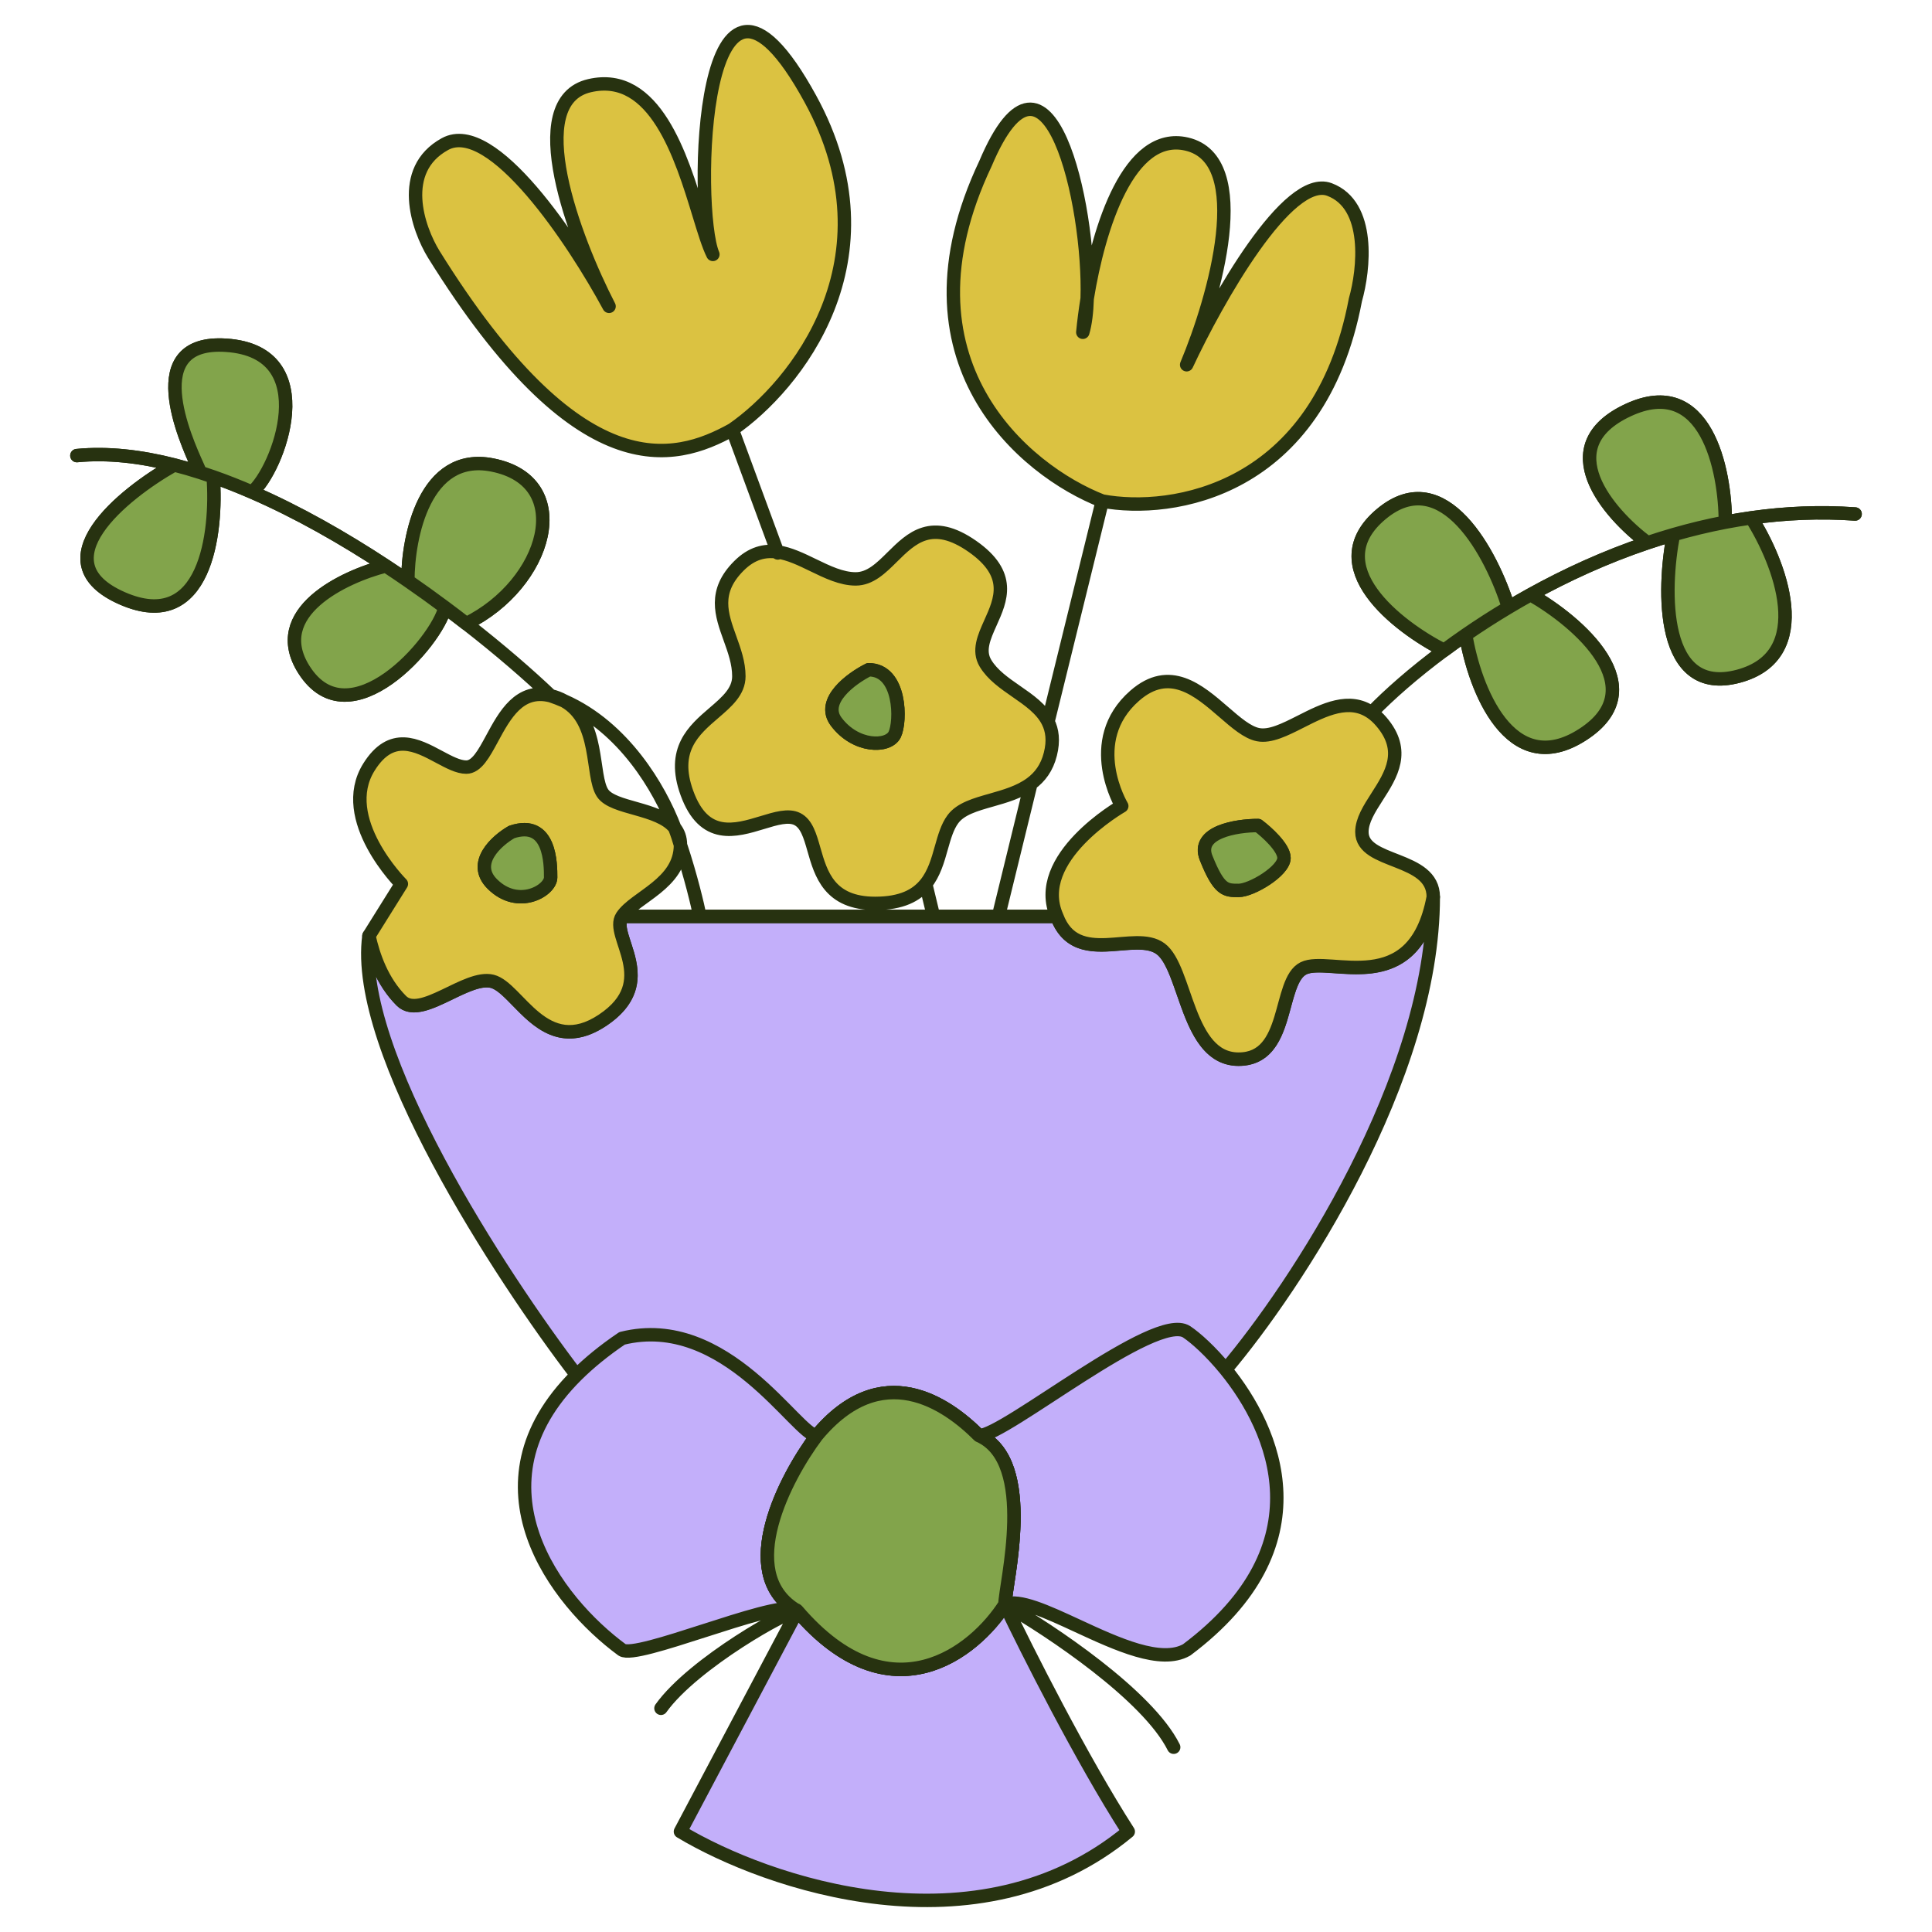 <svg width="72" height="72" viewBox="0 0 72 72" fill="none" xmlns="http://www.w3.org/2000/svg">
<path d="M18.344 32.946C17.57 32.171 18.505 31.333 19.07 31.011C20.521 30.527 20.521 32.22 20.521 32.704C20.521 33.188 19.311 33.913 18.344 32.946Z" fill="#C3AFFA"/>
<path d="M31.163 26.899C30.582 26.125 31.727 25.287 32.372 24.964C33.581 24.964 33.581 26.899 33.339 27.383C33.098 27.866 31.888 27.867 31.163 26.899Z" fill="#C3AFFA"/>
<path d="M44.949 31.979C44.562 31.011 46.078 30.769 46.884 30.769C47.206 31.011 47.851 31.591 47.851 31.979C47.851 32.463 46.642 33.188 46.158 33.188C45.675 33.188 45.433 33.188 44.949 31.979Z" fill="#C3AFFA"/>
<path fill-rule="evenodd" clip-rule="evenodd" d="M29.712 60.035L25.358 68.258C28.583 70.193 36.436 72.902 42.047 68.258C40.306 65.549 38.258 61.486 37.452 59.793C37.979 59.582 39.01 60.06 40.147 60.586C41.62 61.268 43.268 62.032 44.224 61.486C49.41 57.596 47.504 53.281 45.675 51.038C48.255 47.99 53.414 40.202 53.414 33.429C52.886 36.243 51.08 36.116 49.761 36.023C49.267 35.988 48.841 35.958 48.577 36.09C48.193 36.282 48.038 36.854 47.869 37.475C47.613 38.419 47.326 39.476 46.158 39.476C44.955 39.476 44.5 38.167 44.096 37.002C43.849 36.294 43.622 35.639 43.256 35.364C42.88 35.082 42.321 35.129 41.736 35.178C40.815 35.255 39.83 35.338 39.386 34.155H26.084H23.182C23.016 34.404 23.134 34.766 23.274 35.193C23.541 36.012 23.887 37.071 22.456 38.025C20.956 39.024 20.031 38.073 19.284 37.305C18.946 36.958 18.645 36.649 18.344 36.574C17.911 36.465 17.332 36.745 16.759 37.022C16.054 37.363 15.358 37.7 14.958 37.299C14.233 36.574 13.91 35.606 13.749 34.88C13.168 39.137 18.667 47.566 21.488 51.249C17.371 55.338 20.719 59.675 23.182 61.486C23.456 61.668 24.816 61.23 26.228 60.776C27.673 60.311 29.171 59.828 29.615 59.975C29.646 59.995 29.679 60.015 29.712 60.035ZM29.712 60.035C29.69 60.009 29.657 59.989 29.615 59.975C27.443 58.578 29.246 55.093 30.437 53.504C32.856 50.602 35.275 52.295 36.484 53.504C38.271 54.298 37.776 57.537 37.542 59.073C37.49 59.408 37.452 59.663 37.452 59.793C36.323 61.566 33.195 64.098 29.712 60.035Z" fill="#C3AFFA"/>
<path d="M29.712 60.035L25.358 68.258C28.583 70.193 36.436 72.902 42.047 68.258C40.306 65.549 38.258 61.486 37.452 59.793M29.712 60.035C33.195 64.098 36.323 61.566 37.452 59.793M29.712 60.035C29.47 59.95 25.842 61.97 24.632 63.663M29.712 60.035C29.679 60.015 29.646 59.995 29.615 59.975M29.712 60.035C29.69 60.009 29.657 59.989 29.615 59.975M37.452 59.793C39.145 60.76 42.772 63.179 43.74 65.114M37.452 59.793C37.979 59.582 39.01 60.06 40.147 60.586C41.62 61.268 43.268 62.032 44.224 61.486C49.41 57.596 47.504 53.281 45.675 51.038M37.452 59.793C37.452 59.663 37.49 59.408 37.542 59.073C37.776 57.537 38.271 54.298 36.484 53.504M30.437 53.504C29.712 53.504 27.051 48.909 23.182 49.876C22.514 50.328 21.954 50.787 21.488 51.249M30.437 53.504C32.856 50.602 35.275 52.295 36.484 53.504M30.437 53.504C29.246 55.093 27.443 58.578 29.615 59.975M36.484 53.504C37.452 53.504 43.063 48.86 44.224 49.634C44.563 49.861 45.115 50.353 45.675 51.038M21.488 51.249C17.371 55.338 20.719 59.675 23.182 61.486C23.456 61.668 24.816 61.23 26.228 60.776C27.673 60.311 29.171 59.828 29.615 59.975M21.488 51.249C18.667 47.566 13.168 39.137 13.749 34.88C13.91 35.606 14.233 36.574 14.958 37.299C15.358 37.7 16.054 37.363 16.759 37.022C17.332 36.745 17.911 36.465 18.344 36.574C18.645 36.649 18.946 36.958 19.284 37.305C20.031 38.073 20.956 39.024 22.456 38.025C23.887 37.071 23.541 36.012 23.274 35.193C23.134 34.766 23.016 34.404 23.182 34.155H26.084H39.386C39.83 35.338 40.815 35.255 41.736 35.178C42.321 35.129 42.88 35.082 43.256 35.364C43.622 35.639 43.849 36.294 44.096 37.002C44.5 38.167 44.955 39.476 46.158 39.476C47.326 39.476 47.613 38.419 47.869 37.475C48.038 36.854 48.193 36.282 48.577 36.09C48.841 35.958 49.267 35.988 49.761 36.023C51.08 36.116 52.886 36.243 53.414 33.429C53.414 40.202 48.255 47.99 45.675 51.038M19.07 31.011C18.505 31.333 17.57 32.171 18.344 32.946C19.311 33.913 20.521 33.188 20.521 32.704C20.521 32.22 20.521 30.527 19.07 31.011ZM32.372 24.964C31.727 25.287 30.582 26.125 31.163 26.899C31.888 27.867 33.098 27.866 33.339 27.383C33.581 26.899 33.581 24.964 32.372 24.964ZM46.884 30.769C46.078 30.769 44.562 31.011 44.949 31.979C45.433 33.188 45.675 33.188 46.158 33.188C46.642 33.188 47.851 32.463 47.851 31.979C47.851 31.591 47.206 31.011 46.884 30.769Z" stroke="#273210" stroke-width="0.5" stroke-linecap="round" stroke-linejoin="round"/>
<path fill-rule="evenodd" clip-rule="evenodd" d="M30.333 31.658C30.594 32.571 30.907 33.667 32.614 33.667C33.601 33.667 34.155 33.367 34.499 32.941C34.811 32.554 34.95 32.062 35.081 31.595C35.196 31.191 35.304 30.805 35.516 30.523C35.802 30.141 36.352 29.985 36.942 29.818C37.451 29.673 37.991 29.52 38.419 29.205C38.752 28.96 39.016 28.617 39.144 28.104C39.27 27.603 39.216 27.215 39.056 26.895C38.819 26.421 38.348 26.095 37.874 25.767C37.431 25.46 36.985 25.151 36.726 24.718C36.445 24.25 36.671 23.745 36.914 23.205C37.299 22.349 37.724 21.402 36.242 20.364C34.724 19.302 33.968 20.05 33.256 20.754C32.835 21.172 32.428 21.574 31.888 21.574C31.361 21.574 30.833 21.318 30.305 21.062C29.861 20.846 29.416 20.631 28.972 20.568C28.493 20.501 28.014 20.611 27.535 21.09C26.577 22.048 26.884 22.901 27.203 23.787C27.367 24.243 27.535 24.709 27.535 25.202C27.535 25.771 27.089 26.154 26.605 26.569C25.854 27.214 25.012 27.938 25.6 29.555C26.239 31.314 27.407 30.959 28.405 30.656C28.916 30.5 29.384 30.359 29.712 30.523C30.058 30.696 30.188 31.149 30.333 31.658ZM16.167 9.481C21.585 18.188 25.116 17.22 27.293 16.011C29.631 14.399 33.485 9.674 30.195 3.676C26.084 -3.822 25.842 7.788 26.567 9.481C26.404 9.155 26.241 8.622 26.051 7.999C25.394 5.849 24.41 2.63 21.972 3.192C19.457 3.773 21.408 8.917 22.698 11.416C21.394 8.997 18.346 4.402 16.583 5.369C14.82 6.337 15.571 8.513 16.167 9.481ZM36.726 6.095C33.243 13.447 38.177 17.543 41.079 18.672C43.659 19.155 49.157 18.333 50.512 11.174C50.834 10.045 51.092 7.643 49.544 7.062C47.996 6.482 45.352 11.174 44.223 13.593C45.271 11.093 46.739 5.95 44.223 5.369C42.074 4.873 40.949 8.461 40.516 11.126C40.63 7.635 39.046 0.611 36.726 6.095ZM31.163 26.895C30.582 26.12 31.727 25.282 32.372 24.96C33.581 24.96 33.581 26.895 33.34 27.378C33.098 27.862 31.888 27.863 31.163 26.895Z" fill="#DBC241"/>
<path d="M29.712 60.03C33.195 64.093 36.323 61.562 37.452 59.788C37.452 59.063 38.661 54.467 36.484 53.5C35.275 52.29 32.856 50.597 30.438 53.5C29.246 55.089 27.443 58.574 29.615 59.971C29.657 59.984 29.69 60.004 29.712 60.03Z" fill="#DBC241"/>
<path fill-rule="evenodd" clip-rule="evenodd" d="M13.749 34.876C13.91 35.602 14.233 36.569 14.958 37.295C15.684 38.02 17.377 36.327 18.344 36.569C19.311 36.811 20.279 39.471 22.456 38.02C24.632 36.569 22.699 34.876 23.182 34.151C23.665 33.425 25.359 32.941 25.359 31.49C25.306 31.302 25.236 31.087 25.145 30.851C24.544 30.095 22.852 30.149 22.456 29.555C22.02 28.901 22.371 26.868 21.022 26.121C20.86 26.049 20.693 25.984 20.521 25.927C19.358 25.636 18.807 26.656 18.342 27.516C18.033 28.087 17.763 28.588 17.377 28.588C17.078 28.588 16.732 28.402 16.361 28.204C15.534 27.761 14.584 27.251 13.749 28.588C12.54 30.523 14.958 32.941 14.958 32.941L13.749 34.876ZM18.344 32.941C17.571 32.167 18.505 31.329 19.07 31.006C20.521 30.522 20.521 32.216 20.521 32.7C20.521 33.184 19.311 33.909 18.344 32.941Z" fill="#DBC241"/>
<path fill-rule="evenodd" clip-rule="evenodd" d="M39.386 34.151C40.112 36.085 42.288 34.634 43.256 35.36C44.224 36.085 44.223 39.471 46.158 39.471C48.093 39.472 47.609 36.569 48.577 36.085C49.544 35.602 52.689 37.295 53.414 33.425C53.414 31.895 50.754 32.216 50.754 31.006C50.754 30.576 51.029 30.145 51.319 29.693C51.844 28.875 52.414 27.985 51.479 26.895C51.361 26.757 51.24 26.646 51.116 26.559C50.285 25.975 49.338 26.454 48.474 26.892C47.885 27.19 47.334 27.468 46.884 27.378C46.487 27.299 46.064 26.933 45.606 26.536C44.67 25.726 43.588 24.79 42.288 25.927C40.353 27.62 41.805 30.039 41.805 30.039C41.805 30.039 38.419 31.974 39.386 34.151ZM44.949 31.974C44.562 31.007 46.078 30.765 46.884 30.765C47.206 31.007 47.851 31.587 47.851 31.974C47.851 32.458 46.642 33.184 46.158 33.184C45.675 33.184 45.433 33.184 44.949 31.974Z" fill="#DBC241"/>
<path fill-rule="evenodd" clip-rule="evenodd" d="M17.377 23.241C17.119 23.041 16.855 22.839 16.583 22.637C16.273 23.941 13.023 27.62 11.33 24.96C9.976 22.832 12.798 21.493 14.379 21.09C14.657 21.273 14.931 21.458 15.2 21.644C15.2 19.999 15.829 16.834 18.344 17.328C21.488 17.946 20.375 21.765 17.377 23.241ZM9.395 18.341C8.911 18.131 8.426 17.939 7.944 17.77C8.105 19.844 7.654 23.654 4.558 22.299C1.462 20.945 4.558 18.421 6.493 17.328C6.813 17.41 7.136 17.503 7.46 17.607C7.46 17.59 7.422 17.505 7.361 17.369C6.912 16.375 5.235 12.654 8.428 12.867C12.056 13.108 10.363 17.527 9.395 18.341ZM53.818 24.235C52.071 23.348 49.157 21.09 51.479 19.155C53.801 17.221 55.604 20.67 56.215 22.637C56.484 22.476 56.76 22.317 57.042 22.161C58.816 23.174 61.686 25.637 58.977 27.378C56.268 29.12 54.946 25.624 54.623 23.659C54.344 23.851 54.075 24.044 53.818 24.235ZM61.396 20.228C59.944 19.145 57.768 16.64 60.67 15.286C63.572 13.931 64.298 17.504 64.298 19.46C64.618 19.399 64.94 19.345 65.265 19.299C66.314 20.944 67.684 24.428 64.782 25.202C61.879 25.975 61.96 22.006 62.363 19.925C62.037 20.02 61.714 20.121 61.396 20.228Z" fill="#DBC241"/>
<path d="M29.712 60.03C33.195 64.093 36.323 61.562 37.452 59.788C37.452 59.063 38.661 54.467 36.484 53.5C35.275 52.29 32.856 50.597 30.438 53.5C29.246 55.089 27.443 58.574 29.615 59.971M29.712 60.03C29.679 60.011 29.646 59.991 29.615 59.971M29.712 60.03C29.69 60.004 29.657 59.984 29.615 59.971M23.182 34.151C22.699 34.876 24.632 36.569 22.456 38.02C20.279 39.471 19.311 36.811 18.344 36.569C17.377 36.327 15.684 38.02 14.958 37.295C14.233 36.569 13.91 35.602 13.749 34.876L14.958 32.941C14.958 32.941 12.54 30.523 13.749 28.588C14.584 27.251 15.534 27.761 16.361 28.204C16.732 28.402 17.078 28.588 17.377 28.588C17.763 28.588 18.033 28.087 18.342 27.516C18.807 26.656 19.358 25.636 20.521 25.927M23.182 34.151C23.665 33.425 25.359 32.941 25.359 31.49M23.182 34.151H26.084M25.359 31.49C25.746 32.651 26.003 33.747 26.084 34.151M25.359 31.49C25.359 31.226 25.279 31.019 25.145 30.851M25.359 31.49C25.306 31.302 25.236 31.087 25.145 30.851M20.521 25.927C19.717 25.161 18.637 24.221 17.377 23.241M20.521 25.927C20.71 25.974 20.876 26.04 21.022 26.121M20.521 25.927C20.693 25.984 20.86 26.049 21.022 26.121M39.386 34.151C40.112 36.085 42.288 34.634 43.256 35.36C44.224 36.085 44.223 39.471 46.158 39.471C48.093 39.472 47.609 36.569 48.577 36.085C49.544 35.602 52.689 37.295 53.414 33.425C53.414 31.895 50.754 32.216 50.754 31.006C50.754 30.576 51.029 30.145 51.319 29.693C51.844 28.875 52.414 27.985 51.479 26.895C51.361 26.757 51.24 26.646 51.116 26.559M39.386 34.151C38.419 31.974 41.805 30.039 41.805 30.039C41.805 30.039 40.353 27.62 42.288 25.927C43.588 24.79 44.67 25.726 45.606 26.536C46.064 26.933 46.487 27.299 46.884 27.378C47.334 27.468 47.885 27.19 48.474 26.892C49.338 26.454 50.285 25.975 51.116 26.559M39.386 34.151H37.209M26.084 34.151H34.791M2.865 16.979C4.008 16.868 5.234 17.007 6.493 17.328M6.493 17.328C4.558 18.421 1.462 20.945 4.558 22.299C7.654 23.654 8.105 19.844 7.944 17.77M6.493 17.328C6.813 17.41 7.136 17.503 7.46 17.607M7.944 17.77C7.782 17.713 7.621 17.659 7.46 17.607M7.944 17.77C8.426 17.939 8.911 18.131 9.395 18.341M7.46 17.607C7.46 17.59 7.422 17.505 7.361 17.369C6.912 16.375 5.235 12.654 8.428 12.867C12.056 13.108 10.363 17.527 9.395 18.341M9.395 18.341C11.104 19.083 12.804 20.054 14.379 21.09M14.379 21.09C12.798 21.493 9.976 22.832 11.33 24.96C13.023 27.62 16.273 23.941 16.583 22.637M14.379 21.09C14.657 21.273 14.931 21.458 15.2 21.644M16.583 22.637C16.139 22.305 15.676 21.973 15.2 21.644M16.583 22.637C16.855 22.839 17.119 23.041 17.377 23.241M15.2 21.644C15.2 19.999 15.829 16.834 18.344 17.328C21.488 17.946 20.375 21.765 17.377 23.241M28.986 20.607L28.972 20.568M27.293 16.011C25.116 17.22 21.585 18.188 16.167 9.481C15.571 8.513 14.82 6.337 16.583 5.369C18.346 4.402 21.394 8.997 22.698 11.416C21.408 8.917 19.457 3.773 21.972 3.192C24.41 2.63 25.394 5.849 26.051 7.999C26.241 8.622 26.404 9.155 26.567 9.481C25.842 7.788 26.084 -3.822 30.195 3.676C33.485 9.674 29.631 14.399 27.293 16.011ZM27.293 16.011L28.972 20.568M39.056 26.895C39.216 27.215 39.27 27.603 39.144 28.104C39.016 28.617 38.752 28.96 38.419 29.205M39.056 26.895L41.079 18.672M39.056 26.895C38.819 26.421 38.348 26.095 37.874 25.767C37.431 25.46 36.985 25.151 36.726 24.718C36.445 24.25 36.671 23.745 36.914 23.205C37.299 22.349 37.724 21.402 36.242 20.364C34.724 19.302 33.968 20.05 33.256 20.754C32.835 21.172 32.428 21.574 31.888 21.574C31.361 21.574 30.833 21.318 30.305 21.062C29.861 20.846 29.416 20.631 28.972 20.568M41.079 18.672C43.659 19.155 49.157 18.333 50.512 11.174C50.834 10.045 51.092 7.643 49.544 7.062C47.996 6.482 45.352 11.174 44.223 13.593C45.271 11.093 46.739 5.95 44.223 5.369C42.074 4.873 40.949 8.461 40.516 11.126M41.079 18.672C38.177 17.543 33.243 13.447 36.726 6.095C39.046 0.611 40.63 7.635 40.516 11.126M51.116 26.559C51.757 25.897 52.676 25.081 53.818 24.235M69.135 19.155C67.817 19.061 66.522 19.121 65.265 19.299M53.818 24.235C52.071 23.348 49.157 21.09 51.479 19.155C53.801 17.221 55.604 20.67 56.215 22.637M53.818 24.235C54.075 24.044 54.344 23.851 54.623 23.659M56.215 22.637C55.653 22.972 55.121 23.316 54.623 23.659M56.215 22.637C56.484 22.476 56.76 22.317 57.042 22.161M54.623 23.659C54.946 25.624 56.268 29.12 58.977 27.378C61.686 25.637 58.816 23.174 57.042 22.161M57.042 22.161C58.364 21.429 59.828 20.755 61.396 20.228M61.396 20.228C59.944 19.145 57.768 16.64 60.67 15.286C63.572 13.931 64.298 17.504 64.298 19.46M61.396 20.228C61.714 20.121 62.037 20.02 62.363 19.925M64.298 19.46C63.64 19.586 62.994 19.743 62.363 19.925M64.298 19.46C64.618 19.399 64.94 19.345 65.265 19.299M62.363 19.925C61.96 22.006 61.879 25.975 64.782 25.202C67.684 24.428 66.314 20.944 65.265 19.299M21.022 26.121C23.247 27.104 24.578 29.37 25.145 30.851M21.022 26.121C22.371 26.868 22.02 28.901 22.456 29.555C22.852 30.149 24.544 30.095 25.145 30.851M28.972 20.568C28.493 20.501 28.014 20.611 27.535 21.09C26.577 22.048 26.884 22.901 27.203 23.787C27.367 24.243 27.535 24.709 27.535 25.202C27.535 25.771 27.089 26.154 26.605 26.569C25.854 27.214 25.012 27.938 25.6 29.555C26.239 31.314 27.407 30.959 28.405 30.656C28.916 30.5 29.384 30.359 29.712 30.523C30.058 30.696 30.188 31.149 30.333 31.658C30.594 32.571 30.907 33.667 32.614 33.667C33.601 33.667 34.155 33.367 34.499 32.941M40.516 11.126C40.5 11.638 40.446 12.074 40.353 12.383C40.389 12.008 40.443 11.58 40.516 11.126ZM38.419 29.205C37.991 29.52 37.451 29.673 36.942 29.818C36.352 29.985 35.802 30.141 35.516 30.523C35.304 30.805 35.196 31.191 35.081 31.595C34.95 32.062 34.811 32.554 34.499 32.941M38.419 29.205L37.209 34.151M37.209 34.151H34.791M34.499 32.941L34.791 34.151M19.07 31.006C18.505 31.329 17.571 32.167 18.344 32.941C19.311 33.909 20.521 33.184 20.521 32.7C20.521 32.216 20.521 30.522 19.07 31.006ZM32.372 24.96C31.727 25.282 30.582 26.12 31.163 26.895C31.888 27.863 33.098 27.862 33.34 27.378C33.581 26.895 33.581 24.96 32.372 24.96ZM46.884 30.765C46.078 30.765 44.562 31.007 44.949 31.974C45.433 33.184 45.675 33.184 46.158 33.184C46.642 33.184 47.851 32.458 47.851 31.974C47.851 31.587 47.206 31.007 46.884 30.765Z" stroke="#273210" stroke-width="0.5" stroke-linecap="round" stroke-linejoin="round"/>
<path fill-rule="evenodd" clip-rule="evenodd" d="M31.163 26.895C30.582 26.12 31.727 25.282 32.372 24.96C33.581 24.96 33.581 26.895 33.34 27.378C33.098 27.862 31.888 27.863 31.163 26.895Z" fill="#82A44B"/>
<path d="M29.712 60.03C33.195 64.093 36.323 61.562 37.452 59.788C37.452 59.063 38.661 54.467 36.484 53.5C35.275 52.29 32.856 50.597 30.438 53.5C29.246 55.089 27.443 58.574 29.615 59.971C29.657 59.984 29.69 60.004 29.712 60.03Z" fill="#82A44B"/>
<path fill-rule="evenodd" clip-rule="evenodd" d="M18.344 32.941C17.571 32.167 18.505 31.328 19.07 31.006C20.521 30.522 20.521 32.216 20.521 32.7C20.521 33.183 19.311 33.909 18.344 32.941Z" fill="#82A44B"/>
<path fill-rule="evenodd" clip-rule="evenodd" d="M44.949 31.974C44.562 31.007 46.078 30.765 46.884 30.765C47.206 31.006 47.851 31.587 47.851 31.974C47.851 32.458 46.642 33.183 46.158 33.183C45.675 33.183 45.433 33.183 44.949 31.974Z" fill="#82A44B"/>
<path fill-rule="evenodd" clip-rule="evenodd" d="M17.377 23.241C17.119 23.041 16.855 22.839 16.583 22.637C16.273 23.941 13.023 27.62 11.33 24.96C9.976 22.832 12.798 21.493 14.379 21.09C14.657 21.273 14.931 21.458 15.2 21.644C15.2 19.999 15.829 16.833 18.344 17.328C21.488 17.946 20.375 21.765 17.377 23.241ZM9.395 18.341C8.911 18.131 8.426 17.939 7.944 17.77C8.105 19.844 7.654 23.654 4.558 22.299C1.462 20.945 4.558 18.421 6.493 17.328C6.813 17.41 7.136 17.503 7.46 17.607C7.46 17.59 7.422 17.505 7.361 17.369C6.912 16.375 5.235 12.654 8.428 12.867C12.056 13.108 10.363 17.527 9.395 18.341ZM53.818 24.235C52.071 23.348 49.157 21.09 51.479 19.155C53.801 17.221 55.604 20.67 56.215 22.637C56.484 22.476 56.76 22.317 57.042 22.161C58.816 23.174 61.686 25.637 58.977 27.378C56.268 29.12 54.946 25.624 54.623 23.659C54.344 23.851 54.075 24.044 53.818 24.235ZM61.396 20.228C59.944 19.145 57.768 16.64 60.67 15.286C63.572 13.931 64.298 17.504 64.298 19.46C64.618 19.399 64.94 19.345 65.266 19.299C66.314 20.944 67.684 24.428 64.782 25.202C61.879 25.975 61.96 22.006 62.363 19.925C62.037 20.02 61.714 20.121 61.396 20.228Z" fill="#82A44B"/>
<path d="M29.712 60.03C33.195 64.093 36.323 61.562 37.452 59.788C37.452 59.063 38.661 54.467 36.484 53.5C35.275 52.29 32.856 50.597 30.438 53.5C29.246 55.089 27.443 58.574 29.615 59.971M29.712 60.03C29.679 60.011 29.646 59.991 29.615 59.971M29.712 60.03C29.69 60.004 29.657 59.984 29.615 59.971M2.865 16.979C4.008 16.868 5.234 17.007 6.493 17.328M6.493 17.328C4.558 18.421 1.462 20.945 4.558 22.299C7.654 23.654 8.105 19.844 7.944 17.77M6.493 17.328C6.813 17.41 7.136 17.503 7.46 17.607M7.944 17.77C7.782 17.713 7.621 17.659 7.46 17.607M7.944 17.77C8.426 17.939 8.911 18.131 9.395 18.341M7.46 17.607C7.46 17.59 7.422 17.505 7.361 17.369C6.912 16.375 5.235 12.654 8.428 12.867C12.056 13.108 10.363 17.527 9.395 18.341M9.395 18.341C11.104 19.083 12.804 20.054 14.379 21.09M14.379 21.09C12.798 21.493 9.976 22.832 11.33 24.96C13.023 27.62 16.273 23.941 16.583 22.637M14.379 21.09C14.657 21.273 14.931 21.458 15.2 21.644M16.583 22.637C16.139 22.305 15.676 21.973 15.2 21.644M16.583 22.637C16.855 22.839 17.119 23.041 17.377 23.241C20.375 21.765 21.488 17.946 18.344 17.328C15.829 16.833 15.2 19.999 15.2 21.644M69.135 19.155C67.817 19.061 66.522 19.121 65.266 19.299M56.215 22.637C55.604 20.67 53.801 17.221 51.479 19.155C49.157 21.09 52.071 23.348 53.818 24.235C54.075 24.044 54.344 23.851 54.623 23.659M56.215 22.637C55.653 22.972 55.121 23.316 54.623 23.659M56.215 22.637C56.484 22.476 56.76 22.317 57.042 22.161M54.623 23.659C54.946 25.624 56.268 29.12 58.977 27.378C61.686 25.637 58.816 23.174 57.042 22.161M57.042 22.161C58.364 21.429 59.828 20.755 61.396 20.228M61.396 20.228C59.944 19.145 57.768 16.64 60.67 15.286C63.572 13.931 64.298 17.504 64.298 19.46M61.396 20.228C61.714 20.121 62.037 20.02 62.363 19.925M64.298 19.46C63.64 19.586 62.994 19.743 62.363 19.925M64.298 19.46C64.618 19.399 64.94 19.345 65.266 19.299M62.363 19.925C61.96 22.006 61.879 25.975 64.782 25.202C67.684 24.428 66.314 20.944 65.266 19.299M19.07 31.006C18.505 31.328 17.571 32.167 18.344 32.941C19.311 33.909 20.521 33.183 20.521 32.7C20.521 32.216 20.521 30.522 19.07 31.006ZM32.372 24.96C31.727 25.282 30.582 26.12 31.163 26.895C31.888 27.863 33.098 27.862 33.34 27.378C33.581 26.895 33.581 24.96 32.372 24.96ZM46.884 30.765C46.078 30.765 44.562 31.007 44.949 31.974C45.433 33.183 45.675 33.183 46.158 33.183C46.642 33.183 47.851 32.458 47.851 31.974C47.851 31.587 47.206 31.006 46.884 30.765Z" stroke="#273210" stroke-width="0.5" stroke-linecap="round" stroke-linejoin="round"/>
</svg>
